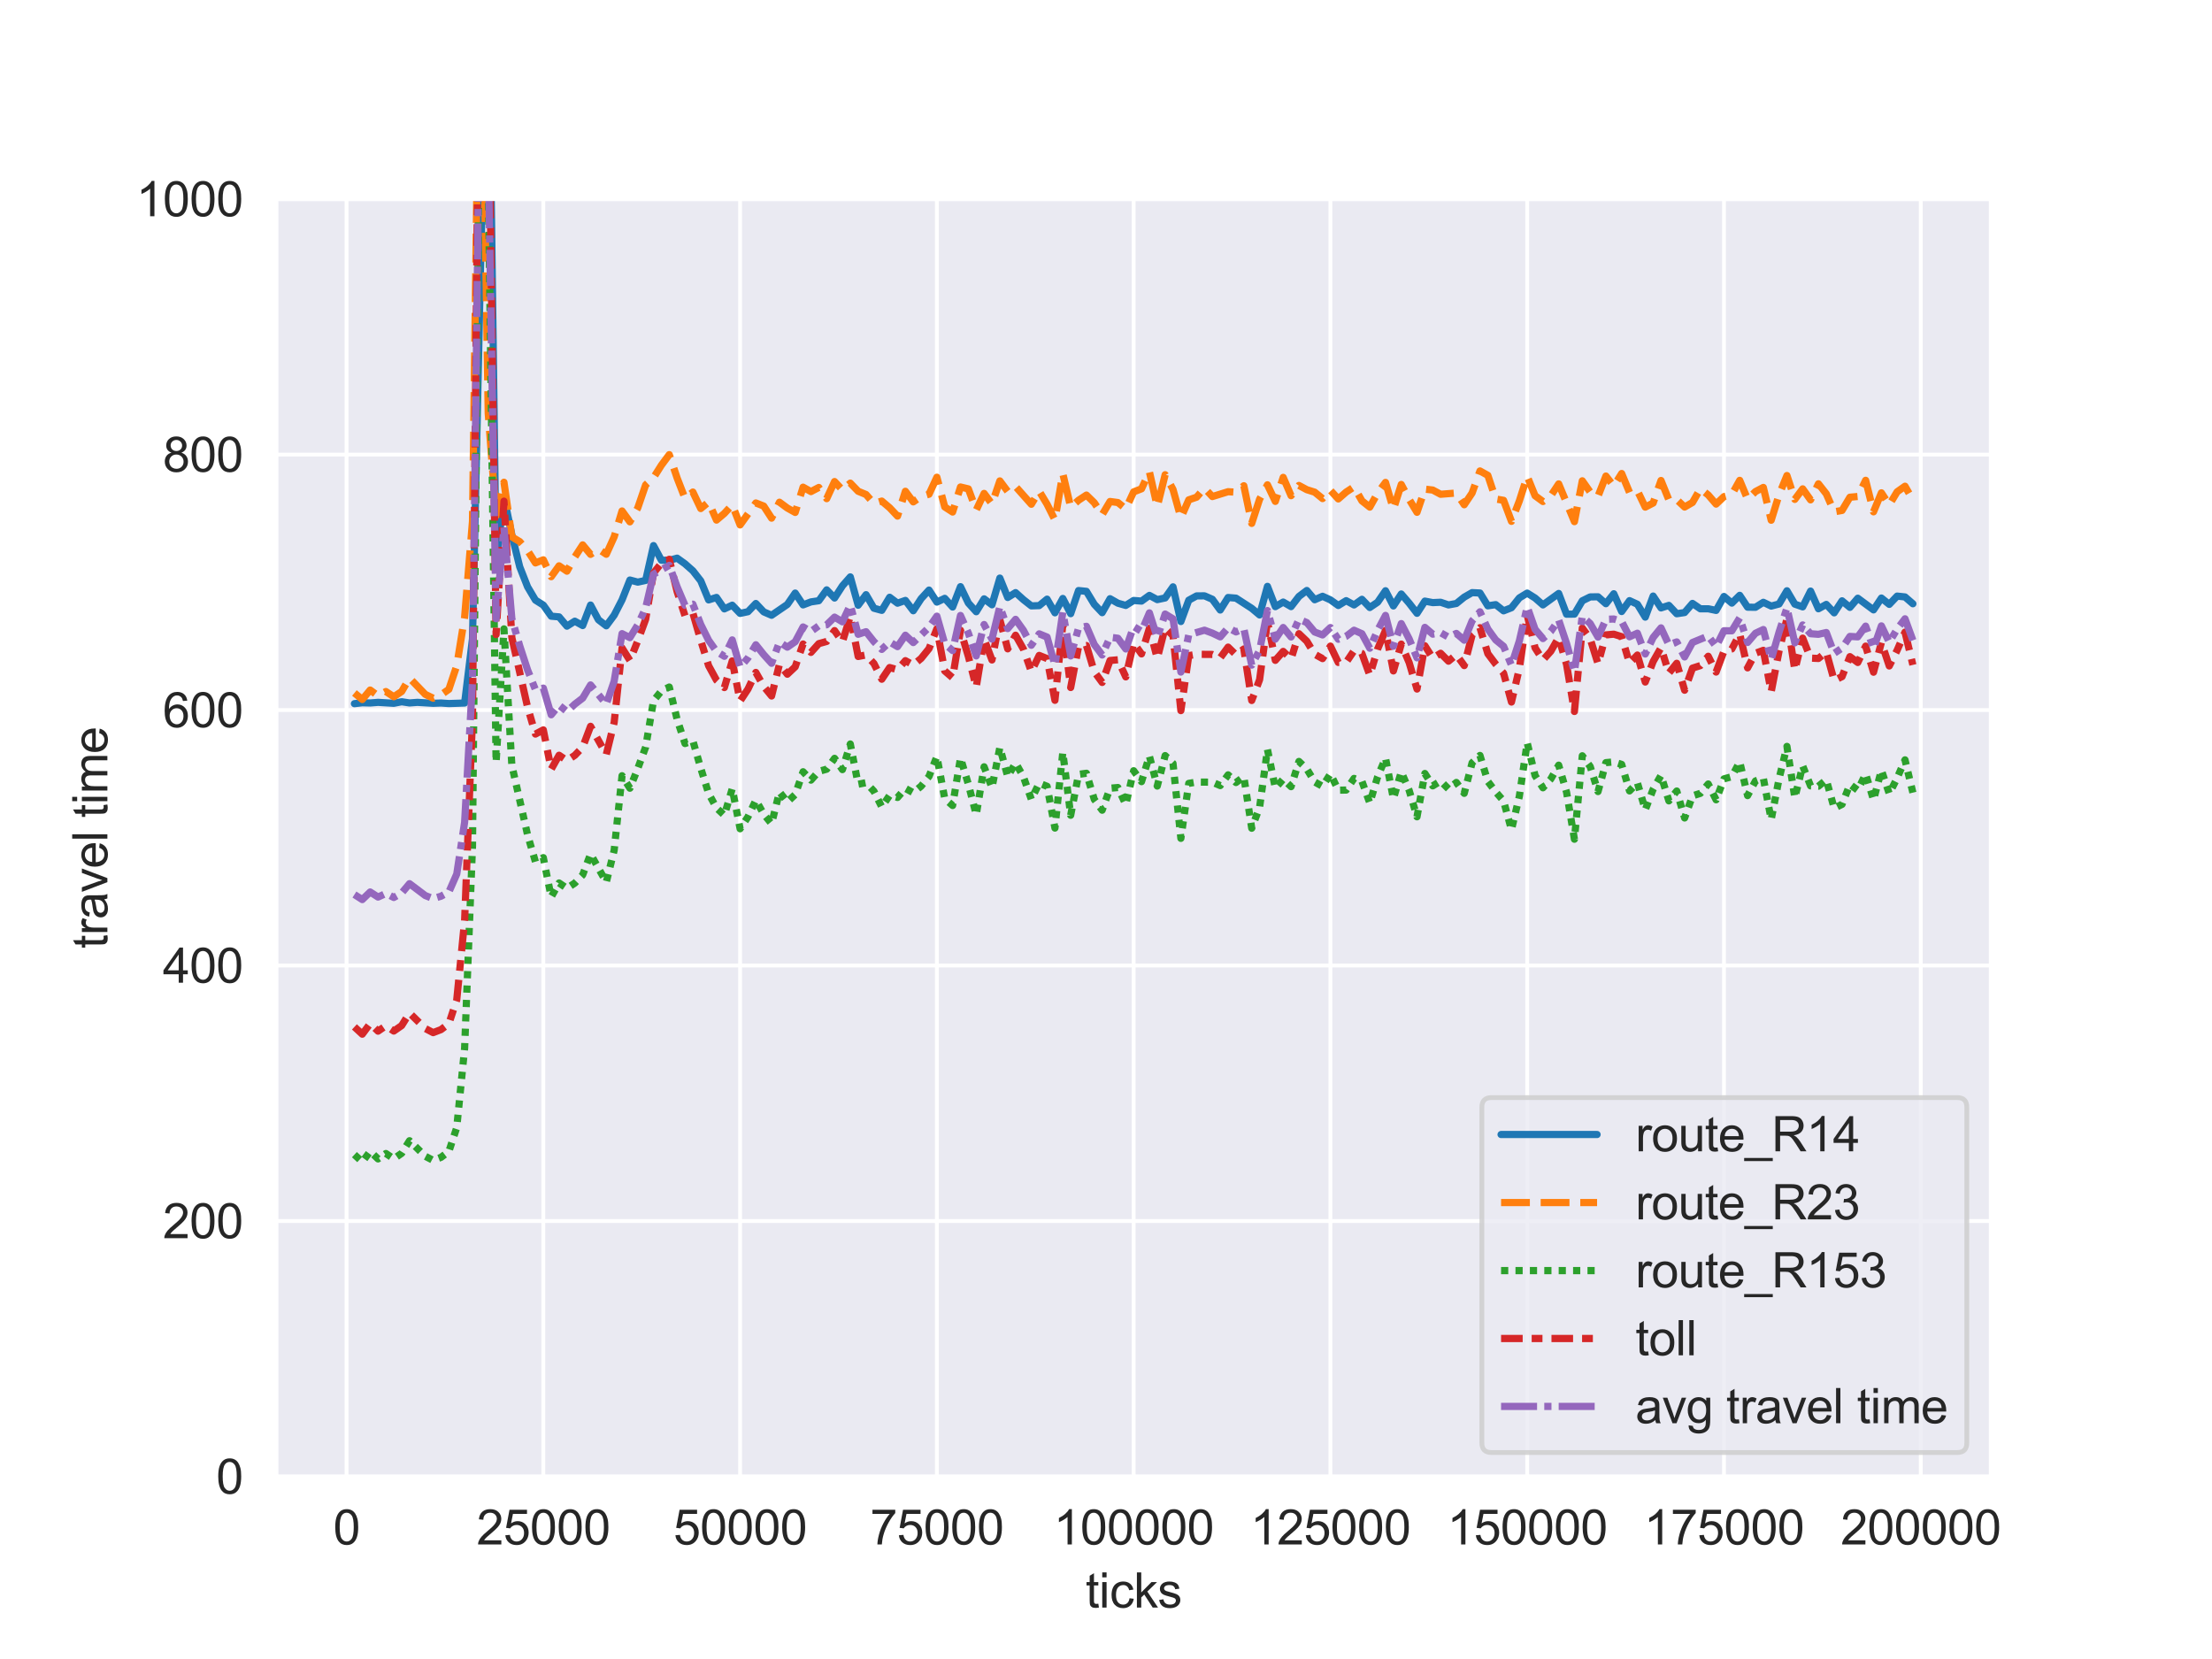 <?xml version="1.0" encoding="utf-8" standalone="no"?>
<!DOCTYPE svg PUBLIC "-//W3C//DTD SVG 1.1//EN"
  "http://www.w3.org/Graphics/SVG/1.1/DTD/svg11.dtd">
<svg xmlns:xlink="http://www.w3.org/1999/xlink" width="460.8pt" height="345.6pt" viewBox="0 0 460.8 345.6" xmlns="http://www.w3.org/2000/svg" version="1.1">
 <defs>
  <style type="text/css">*{stroke-linejoin: round; stroke-linecap: butt}</style>
 </defs>
 <g id="figure_1">
  <g id="patch_1">
   <path d="M 0 345.6 
L 460.8 345.6 
L 460.8 0 
L 0 0 
z
" style="fill: #ffffff"/>
  </g>
  <g id="axes_1">
   <g id="patch_2">
    <path d="M 57.6 307.584 
L 414.72 307.584 
L 414.72 41.472 
L 57.6 41.472 
z
" style="fill: #eaeaf2"/>
   </g>
   <g id="matplotlib.axis_1">
    <g id="xtick_1">
     <g id="line2d_1">
      <path d="M 72.193 307.584 
L 72.193 41.472 
" clip-path="url(#p69874431b2)" style="fill: none; stroke: #ffffff; stroke-width: 0.8; stroke-linecap: round"/>
     </g>
     <g id="text_1">
      <!-- 0 -->
      <g style="fill: #262626" transform="translate(69.413 321.742) scale(0.1 -0.1)">
       <defs>
        <path id="ArialMT-30" d="M 266 2259 
Q 266 3072 433 3567 
Q 600 4063 929 4331 
Q 1259 4600 1759 4600 
Q 2128 4600 2406 4451 
Q 2684 4303 2865 4023 
Q 3047 3744 3150 3342 
Q 3253 2941 3253 2259 
Q 3253 1453 3087 958 
Q 2922 463 2592 192 
Q 2263 -78 1759 -78 
Q 1097 -78 719 397 
Q 266 969 266 2259 
z
M 844 2259 
Q 844 1131 1108 757 
Q 1372 384 1759 384 
Q 2147 384 2411 759 
Q 2675 1134 2675 2259 
Q 2675 3391 2411 3762 
Q 2147 4134 1753 4134 
Q 1366 4134 1134 3806 
Q 844 3388 844 2259 
z
" transform="scale(0.016)"/>
       </defs>
       <use xlink:href="#ArialMT-30"/>
      </g>
     </g>
    </g>
    <g id="xtick_2">
     <g id="line2d_2">
      <path d="M 113.185 307.584 
L 113.185 41.472 
" clip-path="url(#p69874431b2)" style="fill: none; stroke: #ffffff; stroke-width: 0.8; stroke-linecap: round"/>
     </g>
     <g id="text_2">
      <!-- 25000 -->
      <g style="fill: #262626" transform="translate(99.282 321.742) scale(0.1 -0.1)">
       <defs>
        <path id="ArialMT-32" d="M 3222 541 
L 3222 0 
L 194 0 
Q 188 203 259 391 
Q 375 700 629 1000 
Q 884 1300 1366 1694 
Q 2113 2306 2375 2664 
Q 2638 3022 2638 3341 
Q 2638 3675 2398 3904 
Q 2159 4134 1775 4134 
Q 1369 4134 1125 3890 
Q 881 3647 878 3216 
L 300 3275 
Q 359 3922 746 4261 
Q 1134 4600 1788 4600 
Q 2447 4600 2831 4234 
Q 3216 3869 3216 3328 
Q 3216 3053 3103 2787 
Q 2991 2522 2730 2228 
Q 2469 1934 1863 1422 
Q 1356 997 1212 845 
Q 1069 694 975 541 
L 3222 541 
z
" transform="scale(0.016)"/>
        <path id="ArialMT-35" d="M 266 1200 
L 856 1250 
Q 922 819 1161 601 
Q 1400 384 1738 384 
Q 2144 384 2425 690 
Q 2706 997 2706 1503 
Q 2706 1984 2436 2262 
Q 2166 2541 1728 2541 
Q 1456 2541 1237 2417 
Q 1019 2294 894 2097 
L 366 2166 
L 809 4519 
L 3088 4519 
L 3088 3981 
L 1259 3981 
L 1013 2750 
Q 1425 3038 1878 3038 
Q 2478 3038 2890 2622 
Q 3303 2206 3303 1553 
Q 3303 931 2941 478 
Q 2500 -78 1738 -78 
Q 1113 -78 717 272 
Q 322 622 266 1200 
z
" transform="scale(0.016)"/>
       </defs>
       <use xlink:href="#ArialMT-32"/>
       <use xlink:href="#ArialMT-35" x="55.615"/>
       <use xlink:href="#ArialMT-30" x="111.23"/>
       <use xlink:href="#ArialMT-30" x="166.846"/>
       <use xlink:href="#ArialMT-30" x="222.461"/>
      </g>
     </g>
    </g>
    <g id="xtick_3">
     <g id="line2d_3">
      <path d="M 154.177 307.584 
L 154.177 41.472 
" clip-path="url(#p69874431b2)" style="fill: none; stroke: #ffffff; stroke-width: 0.8; stroke-linecap: round"/>
     </g>
     <g id="text_3">
      <!-- 50000 -->
      <g style="fill: #262626" transform="translate(140.274 321.742) scale(0.1 -0.1)">
       <use xlink:href="#ArialMT-35"/>
       <use xlink:href="#ArialMT-30" x="55.615"/>
       <use xlink:href="#ArialMT-30" x="111.23"/>
       <use xlink:href="#ArialMT-30" x="166.846"/>
       <use xlink:href="#ArialMT-30" x="222.461"/>
      </g>
     </g>
    </g>
    <g id="xtick_4">
     <g id="line2d_4">
      <path d="M 195.168 307.584 
L 195.168 41.472 
" clip-path="url(#p69874431b2)" style="fill: none; stroke: #ffffff; stroke-width: 0.8; stroke-linecap: round"/>
     </g>
     <g id="text_4">
      <!-- 75000 -->
      <g style="fill: #262626" transform="translate(181.266 321.742) scale(0.1 -0.1)">
       <defs>
        <path id="ArialMT-37" d="M 303 3981 
L 303 4522 
L 3269 4522 
L 3269 4084 
Q 2831 3619 2401 2847 
Q 1972 2075 1738 1259 
Q 1569 684 1522 0 
L 944 0 
Q 953 541 1156 1306 
Q 1359 2072 1739 2783 
Q 2119 3494 2547 3981 
L 303 3981 
z
" transform="scale(0.016)"/>
       </defs>
       <use xlink:href="#ArialMT-37"/>
       <use xlink:href="#ArialMT-35" x="55.615"/>
       <use xlink:href="#ArialMT-30" x="111.23"/>
       <use xlink:href="#ArialMT-30" x="166.846"/>
       <use xlink:href="#ArialMT-30" x="222.461"/>
      </g>
     </g>
    </g>
    <g id="xtick_5">
     <g id="line2d_5">
      <path d="M 236.16 307.584 
L 236.16 41.472 
" clip-path="url(#p69874431b2)" style="fill: none; stroke: #ffffff; stroke-width: 0.8; stroke-linecap: round"/>
     </g>
     <g id="text_5">
      <!-- 100000 -->
      <g style="fill: #262626" transform="translate(219.477 321.742) scale(0.1 -0.1)">
       <defs>
        <path id="ArialMT-31" d="M 2384 0 
L 1822 0 
L 1822 3584 
Q 1619 3391 1289 3197 
Q 959 3003 697 2906 
L 697 3450 
Q 1169 3672 1522 3987 
Q 1875 4303 2022 4600 
L 2384 4600 
L 2384 0 
z
" transform="scale(0.016)"/>
       </defs>
       <use xlink:href="#ArialMT-31"/>
       <use xlink:href="#ArialMT-30" x="55.615"/>
       <use xlink:href="#ArialMT-30" x="111.23"/>
       <use xlink:href="#ArialMT-30" x="166.846"/>
       <use xlink:href="#ArialMT-30" x="222.461"/>
       <use xlink:href="#ArialMT-30" x="278.076"/>
      </g>
     </g>
    </g>
    <g id="xtick_6">
     <g id="line2d_6">
      <path d="M 277.152 307.584 
L 277.152 41.472 
" clip-path="url(#p69874431b2)" style="fill: none; stroke: #ffffff; stroke-width: 0.8; stroke-linecap: round"/>
     </g>
     <g id="text_6">
      <!-- 125000 -->
      <g style="fill: #262626" transform="translate(260.469 321.742) scale(0.1 -0.1)">
       <use xlink:href="#ArialMT-31"/>
       <use xlink:href="#ArialMT-32" x="55.615"/>
       <use xlink:href="#ArialMT-35" x="111.23"/>
       <use xlink:href="#ArialMT-30" x="166.846"/>
       <use xlink:href="#ArialMT-30" x="222.461"/>
       <use xlink:href="#ArialMT-30" x="278.076"/>
      </g>
     </g>
    </g>
    <g id="xtick_7">
     <g id="line2d_7">
      <path d="M 318.143 307.584 
L 318.143 41.472 
" clip-path="url(#p69874431b2)" style="fill: none; stroke: #ffffff; stroke-width: 0.8; stroke-linecap: round"/>
     </g>
     <g id="text_7">
      <!-- 150000 -->
      <g style="fill: #262626" transform="translate(301.461 321.742) scale(0.1 -0.1)">
       <use xlink:href="#ArialMT-31"/>
       <use xlink:href="#ArialMT-35" x="55.615"/>
       <use xlink:href="#ArialMT-30" x="111.23"/>
       <use xlink:href="#ArialMT-30" x="166.846"/>
       <use xlink:href="#ArialMT-30" x="222.461"/>
       <use xlink:href="#ArialMT-30" x="278.076"/>
      </g>
     </g>
    </g>
    <g id="xtick_8">
     <g id="line2d_8">
      <path d="M 359.135 307.584 
L 359.135 41.472 
" clip-path="url(#p69874431b2)" style="fill: none; stroke: #ffffff; stroke-width: 0.8; stroke-linecap: round"/>
     </g>
     <g id="text_8">
      <!-- 175000 -->
      <g style="fill: #262626" transform="translate(342.452 321.742) scale(0.1 -0.1)">
       <use xlink:href="#ArialMT-31"/>
       <use xlink:href="#ArialMT-37" x="55.615"/>
       <use xlink:href="#ArialMT-35" x="111.23"/>
       <use xlink:href="#ArialMT-30" x="166.846"/>
       <use xlink:href="#ArialMT-30" x="222.461"/>
       <use xlink:href="#ArialMT-30" x="278.076"/>
      </g>
     </g>
    </g>
    <g id="xtick_9">
     <g id="line2d_9">
      <path d="M 400.127 307.584 
L 400.127 41.472 
" clip-path="url(#p69874431b2)" style="fill: none; stroke: #ffffff; stroke-width: 0.8; stroke-linecap: round"/>
     </g>
     <g id="text_9">
      <!-- 200000 -->
      <g style="fill: #262626" transform="translate(383.444 321.742) scale(0.1 -0.1)">
       <use xlink:href="#ArialMT-32"/>
       <use xlink:href="#ArialMT-30" x="55.615"/>
       <use xlink:href="#ArialMT-30" x="111.23"/>
       <use xlink:href="#ArialMT-30" x="166.846"/>
       <use xlink:href="#ArialMT-30" x="222.461"/>
       <use xlink:href="#ArialMT-30" x="278.076"/>
      </g>
     </g>
    </g>
    <g id="text_10">
     <!-- ticks -->
     <g style="fill: #262626" transform="translate(226.16 334.887) scale(0.1 -0.1)">
      <defs>
       <path id="ArialMT-74" d="M 1650 503 
L 1731 6 
Q 1494 -44 1306 -44 
Q 1000 -44 831 53 
Q 663 150 594 308 
Q 525 466 525 972 
L 525 2881 
L 113 2881 
L 113 3319 
L 525 3319 
L 525 4141 
L 1084 4478 
L 1084 3319 
L 1650 3319 
L 1650 2881 
L 1084 2881 
L 1084 941 
Q 1084 700 1114 631 
Q 1144 563 1211 522 
Q 1278 481 1403 481 
Q 1497 481 1650 503 
z
" transform="scale(0.016)"/>
       <path id="ArialMT-69" d="M 425 3934 
L 425 4581 
L 988 4581 
L 988 3934 
L 425 3934 
z
M 425 0 
L 425 3319 
L 988 3319 
L 988 0 
L 425 0 
z
" transform="scale(0.016)"/>
       <path id="ArialMT-63" d="M 2588 1216 
L 3141 1144 
Q 3050 572 2676 248 
Q 2303 -75 1759 -75 
Q 1078 -75 664 370 
Q 250 816 250 1647 
Q 250 2184 428 2587 
Q 606 2991 970 3192 
Q 1334 3394 1763 3394 
Q 2303 3394 2647 3120 
Q 2991 2847 3088 2344 
L 2541 2259 
Q 2463 2594 2264 2762 
Q 2066 2931 1784 2931 
Q 1359 2931 1093 2626 
Q 828 2322 828 1663 
Q 828 994 1084 691 
Q 1341 388 1753 388 
Q 2084 388 2306 591 
Q 2528 794 2588 1216 
z
" transform="scale(0.016)"/>
       <path id="ArialMT-6b" d="M 425 0 
L 425 4581 
L 988 4581 
L 988 1969 
L 2319 3319 
L 3047 3319 
L 1778 2088 
L 3175 0 
L 2481 0 
L 1384 1697 
L 988 1316 
L 988 0 
L 425 0 
z
" transform="scale(0.016)"/>
       <path id="ArialMT-73" d="M 197 991 
L 753 1078 
Q 800 744 1014 566 
Q 1228 388 1613 388 
Q 2000 388 2187 545 
Q 2375 703 2375 916 
Q 2375 1106 2209 1216 
Q 2094 1291 1634 1406 
Q 1016 1563 777 1677 
Q 538 1791 414 1992 
Q 291 2194 291 2438 
Q 291 2659 392 2848 
Q 494 3038 669 3163 
Q 800 3259 1026 3326 
Q 1253 3394 1513 3394 
Q 1903 3394 2198 3281 
Q 2494 3169 2634 2976 
Q 2775 2784 2828 2463 
L 2278 2388 
Q 2241 2644 2061 2787 
Q 1881 2931 1553 2931 
Q 1166 2931 1000 2803 
Q 834 2675 834 2503 
Q 834 2394 903 2306 
Q 972 2216 1119 2156 
Q 1203 2125 1616 2013 
Q 2213 1853 2448 1751 
Q 2684 1650 2818 1456 
Q 2953 1263 2953 975 
Q 2953 694 2789 445 
Q 2625 197 2315 61 
Q 2006 -75 1616 -75 
Q 969 -75 630 194 
Q 291 463 197 991 
z
" transform="scale(0.016)"/>
      </defs>
      <use xlink:href="#ArialMT-74"/>
      <use xlink:href="#ArialMT-69" x="27.783"/>
      <use xlink:href="#ArialMT-63" x="50"/>
      <use xlink:href="#ArialMT-6b" x="100"/>
      <use xlink:href="#ArialMT-73" x="150"/>
     </g>
    </g>
   </g>
   <g id="matplotlib.axis_2">
    <g id="ytick_1">
     <g id="line2d_10">
      <path d="M 57.6 307.584 
L 414.72 307.584 
" clip-path="url(#p69874431b2)" style="fill: none; stroke: #ffffff; stroke-width: 0.8; stroke-linecap: round"/>
     </g>
     <g id="text_11">
      <!-- 0 -->
      <g style="fill: #262626" transform="translate(45.039 311.163) scale(0.1 -0.1)">
       <use xlink:href="#ArialMT-30"/>
      </g>
     </g>
    </g>
    <g id="ytick_2">
     <g id="line2d_11">
      <path d="M 57.6 254.362 
L 414.72 254.362 
" clip-path="url(#p69874431b2)" style="fill: none; stroke: #ffffff; stroke-width: 0.8; stroke-linecap: round"/>
     </g>
     <g id="text_12">
      <!-- 200 -->
      <g style="fill: #262626" transform="translate(33.917 257.941) scale(0.1 -0.1)">
       <use xlink:href="#ArialMT-32"/>
       <use xlink:href="#ArialMT-30" x="55.615"/>
       <use xlink:href="#ArialMT-30" x="111.23"/>
      </g>
     </g>
    </g>
    <g id="ytick_3">
     <g id="line2d_12">
      <path d="M 57.6 201.139 
L 414.72 201.139 
" clip-path="url(#p69874431b2)" style="fill: none; stroke: #ffffff; stroke-width: 0.8; stroke-linecap: round"/>
     </g>
     <g id="text_13">
      <!-- 400 -->
      <g style="fill: #262626" transform="translate(33.917 204.718) scale(0.1 -0.1)">
       <defs>
        <path id="ArialMT-34" d="M 2069 0 
L 2069 1097 
L 81 1097 
L 81 1613 
L 2172 4581 
L 2631 4581 
L 2631 1613 
L 3250 1613 
L 3250 1097 
L 2631 1097 
L 2631 0 
L 2069 0 
z
M 2069 1613 
L 2069 3678 
L 634 1613 
L 2069 1613 
z
" transform="scale(0.016)"/>
       </defs>
       <use xlink:href="#ArialMT-34"/>
       <use xlink:href="#ArialMT-30" x="55.615"/>
       <use xlink:href="#ArialMT-30" x="111.23"/>
      </g>
     </g>
    </g>
    <g id="ytick_4">
     <g id="line2d_13">
      <path d="M 57.6 147.917 
L 414.72 147.917 
" clip-path="url(#p69874431b2)" style="fill: none; stroke: #ffffff; stroke-width: 0.8; stroke-linecap: round"/>
     </g>
     <g id="text_14">
      <!-- 600 -->
      <g style="fill: #262626" transform="translate(33.917 151.496) scale(0.1 -0.1)">
       <defs>
        <path id="ArialMT-36" d="M 3184 3459 
L 2625 3416 
Q 2550 3747 2413 3897 
Q 2184 4138 1850 4138 
Q 1581 4138 1378 3988 
Q 1113 3794 959 3422 
Q 806 3050 800 2363 
Q 1003 2672 1297 2822 
Q 1591 2972 1913 2972 
Q 2475 2972 2870 2558 
Q 3266 2144 3266 1488 
Q 3266 1056 3080 686 
Q 2894 316 2569 119 
Q 2244 -78 1831 -78 
Q 1128 -78 684 439 
Q 241 956 241 2144 
Q 241 3472 731 4075 
Q 1159 4600 1884 4600 
Q 2425 4600 2770 4297 
Q 3116 3994 3184 3459 
z
M 888 1484 
Q 888 1194 1011 928 
Q 1134 663 1356 523 
Q 1578 384 1822 384 
Q 2178 384 2434 671 
Q 2691 959 2691 1453 
Q 2691 1928 2437 2201 
Q 2184 2475 1800 2475 
Q 1419 2475 1153 2201 
Q 888 1928 888 1484 
z
" transform="scale(0.016)"/>
       </defs>
       <use xlink:href="#ArialMT-36"/>
       <use xlink:href="#ArialMT-30" x="55.615"/>
       <use xlink:href="#ArialMT-30" x="111.23"/>
      </g>
     </g>
    </g>
    <g id="ytick_5">
     <g id="line2d_14">
      <path d="M 57.6 94.694 
L 414.72 94.694 
" clip-path="url(#p69874431b2)" style="fill: none; stroke: #ffffff; stroke-width: 0.8; stroke-linecap: round"/>
     </g>
     <g id="text_15">
      <!-- 800 -->
      <g style="fill: #262626" transform="translate(33.917 98.273) scale(0.1 -0.1)">
       <defs>
        <path id="ArialMT-38" d="M 1131 2484 
Q 781 2613 612 2850 
Q 444 3088 444 3419 
Q 444 3919 803 4259 
Q 1163 4600 1759 4600 
Q 2359 4600 2725 4251 
Q 3091 3903 3091 3403 
Q 3091 3084 2923 2848 
Q 2756 2613 2416 2484 
Q 2838 2347 3058 2040 
Q 3278 1734 3278 1309 
Q 3278 722 2862 322 
Q 2447 -78 1769 -78 
Q 1091 -78 675 323 
Q 259 725 259 1325 
Q 259 1772 486 2073 
Q 713 2375 1131 2484 
z
M 1019 3438 
Q 1019 3113 1228 2906 
Q 1438 2700 1772 2700 
Q 2097 2700 2305 2904 
Q 2513 3109 2513 3406 
Q 2513 3716 2298 3927 
Q 2084 4138 1766 4138 
Q 1444 4138 1231 3931 
Q 1019 3725 1019 3438 
z
M 838 1322 
Q 838 1081 952 856 
Q 1066 631 1291 507 
Q 1516 384 1775 384 
Q 2178 384 2440 643 
Q 2703 903 2703 1303 
Q 2703 1709 2433 1975 
Q 2163 2241 1756 2241 
Q 1359 2241 1098 1978 
Q 838 1716 838 1322 
z
" transform="scale(0.016)"/>
       </defs>
       <use xlink:href="#ArialMT-38"/>
       <use xlink:href="#ArialMT-30" x="55.615"/>
       <use xlink:href="#ArialMT-30" x="111.23"/>
      </g>
     </g>
    </g>
    <g id="ytick_6">
     <g id="line2d_15">
      <path d="M 57.6 41.472 
L 414.72 41.472 
" clip-path="url(#p69874431b2)" style="fill: none; stroke: #ffffff; stroke-width: 0.8; stroke-linecap: round"/>
     </g>
     <g id="text_16">
      <!-- 1000 -->
      <g style="fill: #262626" transform="translate(28.356 45.051) scale(0.1 -0.1)">
       <use xlink:href="#ArialMT-31"/>
       <use xlink:href="#ArialMT-30" x="55.615"/>
       <use xlink:href="#ArialMT-30" x="111.23"/>
       <use xlink:href="#ArialMT-30" x="166.846"/>
      </g>
     </g>
    </g>
    <g id="text_17">
     <!-- travel time -->
     <g style="fill: #262626" transform="translate(22.369 197.588) rotate(-90) scale(0.1 -0.1)">
      <defs>
       <path id="ArialMT-72" d="M 416 0 
L 416 3319 
L 922 3319 
L 922 2816 
Q 1116 3169 1280 3281 
Q 1444 3394 1641 3394 
Q 1925 3394 2219 3213 
L 2025 2691 
Q 1819 2813 1613 2813 
Q 1428 2813 1281 2702 
Q 1134 2591 1072 2394 
Q 978 2094 978 1738 
L 978 0 
L 416 0 
z
" transform="scale(0.016)"/>
       <path id="ArialMT-61" d="M 2588 409 
Q 2275 144 1986 34 
Q 1697 -75 1366 -75 
Q 819 -75 525 192 
Q 231 459 231 875 
Q 231 1119 342 1320 
Q 453 1522 633 1644 
Q 813 1766 1038 1828 
Q 1203 1872 1538 1913 
Q 2219 1994 2541 2106 
Q 2544 2222 2544 2253 
Q 2544 2597 2384 2738 
Q 2169 2928 1744 2928 
Q 1347 2928 1158 2789 
Q 969 2650 878 2297 
L 328 2372 
Q 403 2725 575 2942 
Q 747 3159 1072 3276 
Q 1397 3394 1825 3394 
Q 2250 3394 2515 3294 
Q 2781 3194 2906 3042 
Q 3031 2891 3081 2659 
Q 3109 2516 3109 2141 
L 3109 1391 
Q 3109 606 3145 398 
Q 3181 191 3288 0 
L 2700 0 
Q 2613 175 2588 409 
z
M 2541 1666 
Q 2234 1541 1622 1453 
Q 1275 1403 1131 1340 
Q 988 1278 909 1158 
Q 831 1038 831 891 
Q 831 666 1001 516 
Q 1172 366 1500 366 
Q 1825 366 2078 508 
Q 2331 650 2450 897 
Q 2541 1088 2541 1459 
L 2541 1666 
z
" transform="scale(0.016)"/>
       <path id="ArialMT-76" d="M 1344 0 
L 81 3319 
L 675 3319 
L 1388 1331 
Q 1503 1009 1600 663 
Q 1675 925 1809 1294 
L 2547 3319 
L 3125 3319 
L 1869 0 
L 1344 0 
z
" transform="scale(0.016)"/>
       <path id="ArialMT-65" d="M 2694 1069 
L 3275 997 
Q 3138 488 2766 206 
Q 2394 -75 1816 -75 
Q 1088 -75 661 373 
Q 234 822 234 1631 
Q 234 2469 665 2931 
Q 1097 3394 1784 3394 
Q 2450 3394 2872 2941 
Q 3294 2488 3294 1666 
Q 3294 1616 3291 1516 
L 816 1516 
Q 847 969 1125 678 
Q 1403 388 1819 388 
Q 2128 388 2347 550 
Q 2566 713 2694 1069 
z
M 847 1978 
L 2700 1978 
Q 2663 2397 2488 2606 
Q 2219 2931 1791 2931 
Q 1403 2931 1139 2672 
Q 875 2413 847 1978 
z
" transform="scale(0.016)"/>
       <path id="ArialMT-6c" d="M 409 0 
L 409 4581 
L 972 4581 
L 972 0 
L 409 0 
z
" transform="scale(0.016)"/>
       <path id="ArialMT-20" transform="scale(0.016)"/>
       <path id="ArialMT-6d" d="M 422 0 
L 422 3319 
L 925 3319 
L 925 2853 
Q 1081 3097 1340 3245 
Q 1600 3394 1931 3394 
Q 2300 3394 2536 3241 
Q 2772 3088 2869 2813 
Q 3263 3394 3894 3394 
Q 4388 3394 4653 3120 
Q 4919 2847 4919 2278 
L 4919 0 
L 4359 0 
L 4359 2091 
Q 4359 2428 4304 2576 
Q 4250 2725 4106 2815 
Q 3963 2906 3769 2906 
Q 3419 2906 3187 2673 
Q 2956 2441 2956 1928 
L 2956 0 
L 2394 0 
L 2394 2156 
Q 2394 2531 2256 2718 
Q 2119 2906 1806 2906 
Q 1569 2906 1367 2781 
Q 1166 2656 1075 2415 
Q 984 2175 984 1722 
L 984 0 
L 422 0 
z
" transform="scale(0.016)"/>
      </defs>
      <use xlink:href="#ArialMT-74"/>
      <use xlink:href="#ArialMT-72" x="27.783"/>
      <use xlink:href="#ArialMT-61" x="61.084"/>
      <use xlink:href="#ArialMT-76" x="116.699"/>
      <use xlink:href="#ArialMT-65" x="166.699"/>
      <use xlink:href="#ArialMT-6c" x="222.314"/>
      <use xlink:href="#ArialMT-20" x="244.531"/>
      <use xlink:href="#ArialMT-74" x="272.314"/>
      <use xlink:href="#ArialMT-69" x="300.098"/>
      <use xlink:href="#ArialMT-6d" x="322.314"/>
      <use xlink:href="#ArialMT-65" x="405.615"/>
     </g>
    </g>
   </g>
   <g id="PolyCollection_1"/>
   <g id="PolyCollection_2"/>
   <g id="PolyCollection_3"/>
   <g id="PolyCollection_4"/>
   <g id="PolyCollection_5"/>
   <g id="line2d_16">
    <path d="M 73.833 146.586 
L 75.472 146.4 
L 77.112 146.444 
L 78.752 146.312 
L 82.031 146.511 
L 83.671 146.186 
L 85.31 146.435 
L 86.95 146.313 
L 90.229 146.51 
L 91.869 146.452 
L 93.509 146.564 
L 96.788 146.454 
L 98.428 133.073 
L 100.067 57.071 
L 101.586 -1 
M 101.769 -1 
L 103.347 117.119 
L 104.986 103.527 
L 106.626 111.413 
L 108.266 118.071 
L 109.905 122.252 
L 111.545 125.019 
L 113.185 126.054 
L 114.824 128.362 
L 116.464 128.507 
L 118.104 130.44 
L 119.743 129.405 
L 121.383 130.312 
L 123.023 126.043 
L 124.662 129.107 
L 126.302 130.368 
L 127.942 128.153 
L 129.581 124.968 
L 131.221 120.831 
L 132.861 121.267 
L 134.5 120.912 
L 136.14 113.659 
L 137.78 116.71 
L 139.42 116.723 
L 141.059 116.272 
L 142.699 117.453 
L 144.339 118.906 
L 145.978 121 
L 147.618 124.971 
L 149.258 124.458 
L 150.897 126.842 
L 152.537 126.074 
L 154.177 127.782 
L 155.816 127.43 
L 157.456 125.721 
L 159.096 127.464 
L 160.735 128.172 
L 164.015 125.924 
L 165.654 123.547 
L 167.294 126.01 
L 168.934 125.388 
L 170.573 125.141 
L 172.213 122.88 
L 173.853 124.578 
L 175.492 122.044 
L 177.132 120.178 
L 178.772 126.079 
L 180.411 123.88 
L 182.051 126.704 
L 183.691 127.149 
L 185.33 124.423 
L 186.97 125.656 
L 188.61 125.081 
L 190.249 127.229 
L 191.889 124.711 
L 193.529 122.923 
L 195.168 125.429 
L 196.808 124.648 
L 198.448 126.452 
L 200.087 122.213 
L 201.727 125.621 
L 203.367 127.433 
L 205.006 124.752 
L 206.646 125.989 
L 208.286 120.425 
L 209.925 124.466 
L 211.565 123.452 
L 213.205 124.927 
L 214.844 126.215 
L 216.484 126.161 
L 218.124 124.815 
L 219.763 127.658 
L 221.403 124.671 
L 223.043 127.837 
L 224.682 123.02 
L 226.322 123.19 
L 227.962 125.892 
L 229.601 127.628 
L 231.241 124.722 
L 232.881 125.657 
L 234.52 126.122 
L 236.16 125.087 
L 237.8 125.219 
L 239.439 124.031 
L 241.079 124.911 
L 242.719 124.564 
L 244.358 122.249 
L 245.998 129.475 
L 247.638 125.034 
L 249.277 124.138 
L 250.917 124.122 
L 252.557 124.842 
L 254.196 127.079 
L 255.836 124.469 
L 257.476 124.604 
L 260.755 126.725 
L 262.395 128.104 
L 264.034 122.148 
L 265.674 126.379 
L 267.314 125.422 
L 268.953 126.369 
L 270.593 124.249 
L 272.233 123.009 
L 273.872 124.937 
L 275.512 124.217 
L 277.152 124.967 
L 278.791 126.134 
L 280.431 125.13 
L 282.071 126.022 
L 283.71 124.848 
L 285.35 126.555 
L 286.99 125.447 
L 288.629 123.065 
L 290.269 126.229 
L 291.909 123.741 
L 293.548 125.643 
L 295.188 127.762 
L 296.828 125.222 
L 298.467 125.535 
L 300.107 125.46 
L 301.747 126.018 
L 303.386 125.718 
L 305.026 124.394 
L 306.666 123.452 
L 308.305 123.535 
L 309.945 126.204 
L 311.585 125.956 
L 313.224 127.249 
L 314.864 126.604 
L 316.504 124.556 
L 318.143 123.55 
L 319.783 124.576 
L 321.423 126.012 
L 324.702 123.628 
L 326.342 127.949 
L 327.981 127.931 
L 329.621 125.157 
L 331.261 124.348 
L 332.9 124.324 
L 334.54 125.763 
L 336.18 123.692 
L 337.82 127.392 
L 339.459 125.125 
L 341.099 125.879 
L 342.739 128.557 
L 344.378 124.17 
L 346.018 126.638 
L 347.658 126.113 
L 349.297 127.854 
L 350.937 127.603 
L 352.577 125.702 
L 354.216 126.826 
L 355.856 126.819 
L 357.496 127.163 
L 359.135 124.253 
L 360.775 125.638 
L 362.415 124.017 
L 364.054 126.485 
L 365.694 126.511 
L 367.334 125.47 
L 368.973 126.258 
L 370.613 125.821 
L 372.253 123.068 
L 373.892 125.853 
L 375.532 126.421 
L 377.172 123.134 
L 378.811 126.819 
L 380.451 125.911 
L 382.091 127.666 
L 383.73 125.164 
L 385.37 126.529 
L 387.01 124.619 
L 390.289 127.048 
L 391.929 124.585 
L 393.568 125.902 
L 395.208 124.178 
L 396.848 124.353 
L 398.487 125.775 
L 398.487 125.775 
" clip-path="url(#p69874431b2)" style="fill: none; stroke: #1f77b4; stroke-width: 1.5; stroke-linecap: round"/>
   </g>
   <g id="line2d_17">
    <path d="M 73.833 144.359 
L 75.472 145.717 
L 77.112 143.748 
L 78.752 144.95 
L 80.391 144.06 
L 82.031 145.147 
L 83.671 144.053 
L 85.31 141.245 
L 88.59 144.649 
L 90.229 145.446 
L 91.869 144.759 
L 93.509 143.596 
L 95.148 138.682 
L 96.788 128.565 
L 98.428 108.564 
L 99.866 -1 
M 100.313 -1 
L 101.707 86.126 
L 103.347 107.437 
L 104.986 100.462 
L 106.626 111.845 
L 108.266 112.824 
L 109.905 114.696 
L 111.545 117.264 
L 113.185 116.619 
L 114.824 120.136 
L 116.464 117.869 
L 118.104 118.986 
L 119.743 116.026 
L 121.383 113.513 
L 123.023 115.485 
L 124.662 114.385 
L 126.302 115.459 
L 127.942 111.838 
L 129.581 106.443 
L 131.221 108.708 
L 132.861 105.8 
L 134.5 101.013 
L 136.14 99.508 
L 137.78 96.911 
L 139.42 94.707 
L 141.059 99.58 
L 142.699 103.813 
L 144.339 102.504 
L 145.978 105.941 
L 147.618 104.591 
L 149.258 108.343 
L 150.897 106.95 
L 152.537 105.166 
L 154.177 109.35 
L 157.456 104.777 
L 159.096 105.423 
L 160.735 107.94 
L 162.375 104.62 
L 164.015 105.834 
L 165.654 106.751 
L 167.294 101.489 
L 168.934 102.408 
L 170.573 101.546 
L 172.213 103.877 
L 173.853 100.317 
L 175.492 102.069 
L 177.132 100.641 
L 178.772 102.337 
L 180.411 103.015 
L 182.051 104.891 
L 183.691 104.386 
L 185.33 105.778 
L 186.97 107.511 
L 188.61 102.342 
L 190.249 104.551 
L 191.889 103.438 
L 193.529 102.956 
L 195.168 99.413 
L 196.808 105.606 
L 198.448 106.669 
L 200.087 101.449 
L 201.727 101.84 
L 203.367 106.261 
L 205.006 102.787 
L 206.646 104.988 
L 208.286 100.181 
L 209.925 102.371 
L 211.565 101.357 
L 214.844 105.045 
L 216.484 102.323 
L 218.124 105.039 
L 219.763 108.312 
L 221.403 98.676 
L 223.043 105.668 
L 224.682 104.208 
L 226.322 103.132 
L 227.962 104.733 
L 229.601 107.223 
L 231.241 104.466 
L 232.881 104.69 
L 234.52 106.011 
L 236.16 102.465 
L 237.8 101.828 
L 239.439 98.266 
L 241.079 105.538 
L 242.719 98.894 
L 244.358 101.961 
L 245.998 107.864 
L 247.638 104.13 
L 249.277 103.572 
L 250.917 101.679 
L 252.557 103.442 
L 255.836 102.429 
L 257.476 102.536 
L 259.115 101.191 
L 260.755 109.031 
L 262.395 103.996 
L 264.034 100.996 
L 265.674 104.448 
L 267.314 99.446 
L 268.953 103.259 
L 270.593 101.128 
L 272.233 102.011 
L 273.872 102.525 
L 275.512 103.863 
L 277.152 102.155 
L 278.791 103.936 
L 280.431 102.503 
L 282.071 101.424 
L 283.71 104.335 
L 285.35 105.64 
L 286.99 102.709 
L 288.629 100.494 
L 290.269 106.083 
L 291.909 100.923 
L 293.548 104.017 
L 295.188 106.72 
L 296.828 101.895 
L 298.467 102.084 
L 300.107 102.966 
L 303.386 102.704 
L 305.026 105.149 
L 306.666 102.702 
L 308.305 98.107 
L 309.945 99.024 
L 311.585 103.951 
L 313.224 104.228 
L 314.864 108.606 
L 316.504 104.362 
L 318.143 99.222 
L 319.783 103.27 
L 321.423 104.475 
L 323.062 103.278 
L 324.702 100.805 
L 327.981 108.67 
L 329.621 100.16 
L 331.261 102.497 
L 332.9 103.37 
L 334.54 99.169 
L 336.18 101.272 
L 337.82 98.639 
L 339.459 102.576 
L 341.099 102.222 
L 342.739 105.643 
L 344.378 104.795 
L 346.018 100.094 
L 347.658 104.136 
L 349.297 104.079 
L 350.937 105.626 
L 352.577 104.674 
L 354.216 101.804 
L 355.856 103.114 
L 357.496 105.012 
L 359.135 103.451 
L 360.775 103.024 
L 362.415 100.064 
L 364.054 103.997 
L 365.694 102.403 
L 367.334 101.539 
L 368.973 108.373 
L 370.613 103.075 
L 372.253 99.061 
L 373.892 104.03 
L 375.532 101.835 
L 377.172 104.129 
L 378.811 100.787 
L 380.451 102.872 
L 382.091 106.622 
L 383.73 106.335 
L 385.37 103.581 
L 387.01 103.428 
L 388.649 100.057 
L 390.289 106.624 
L 391.929 102.667 
L 393.568 105.182 
L 395.208 102.45 
L 396.848 101.289 
L 398.487 104.157 
L 398.487 104.157 
" clip-path="url(#p69874431b2)" style="fill: none; stroke-dasharray: 6,2.25; stroke-dashoffset: 0; stroke: #ff7f0e; stroke-width: 1.5"/>
   </g>
   <g id="line2d_18">
    <path d="M 73.833 240.533 
L 75.472 242.05 
L 77.112 239.845 
L 78.752 241.42 
L 80.391 240.298 
L 82.031 241.397 
L 83.671 240.259 
L 85.31 237.632 
L 88.59 240.868 
L 90.229 241.726 
L 91.869 241.097 
L 93.509 239.861 
L 95.148 234.897 
L 96.788 218.385 
L 98.428 176.306 
L 100.067 3.081 
L 101.707 37.278 
L 103.347 158.802 
L 104.986 131.01 
L 106.626 159.428 
L 109.905 173.929 
L 111.545 179.533 
L 113.185 178.66 
L 114.824 186.858 
L 116.464 183.941 
L 118.104 185.052 
L 119.743 183.962 
L 121.383 182.255 
L 123.023 177.915 
L 126.302 183.783 
L 127.942 177.118 
L 129.581 161.6 
L 131.221 164.198 
L 132.861 160.096 
L 134.5 155.63 
L 136.14 145.978 
L 137.78 143.941 
L 139.42 143.123 
L 141.059 149.866 
L 142.699 154.89 
L 144.339 154.318 
L 145.978 160.016 
L 147.618 165.294 
L 149.258 168.306 
L 150.897 169.843 
L 152.537 164.294 
L 154.177 172.647 
L 155.816 170.159 
L 157.456 166.69 
L 159.096 169.599 
L 160.735 171.601 
L 162.375 164.976 
L 164.015 167.061 
L 165.654 165.521 
L 167.294 160.771 
L 168.934 162.517 
L 170.573 160.691 
L 172.213 160.236 
L 173.853 157.976 
L 175.492 160.323 
L 177.132 154.988 
L 178.772 163.372 
L 180.411 163.047 
L 182.051 164.826 
L 183.691 168.106 
L 185.33 165.671 
L 186.97 166.127 
L 188.61 164.239 
L 190.249 165.134 
L 191.889 163.767 
L 193.529 161.738 
L 195.168 157.593 
L 196.808 166.379 
L 198.448 167.8 
L 200.087 157.902 
L 201.727 163.357 
L 203.367 169.741 
L 205.006 159.738 
L 206.646 164.095 
L 208.286 155.707 
L 209.925 161.779 
L 211.565 158.936 
L 213.205 161.838 
L 214.844 166.518 
L 216.484 163.144 
L 218.124 163.802 
L 219.763 172.5 
L 221.403 156.711 
L 223.043 169.835 
L 224.682 161.319 
L 226.322 161.085 
L 227.962 166.531 
L 229.601 168.778 
L 231.241 164.203 
L 232.881 164.056 
L 234.52 167.618 
L 236.16 160.559 
L 237.8 162.83 
L 239.439 157.499 
L 241.079 163.75 
L 242.719 157.403 
L 244.358 159.03 
L 245.998 174.647 
L 247.638 163.192 
L 249.277 162.915 
L 252.557 162.943 
L 254.196 163.65 
L 255.836 161.416 
L 257.476 163.014 
L 259.115 161.802 
L 260.755 172.535 
L 262.395 168.203 
L 264.034 156.115 
L 265.674 164.175 
L 267.314 162.311 
L 268.953 163.874 
L 270.593 158.621 
L 272.233 160.186 
L 273.872 162.897 
L 275.512 163.81 
L 277.152 161.202 
L 278.791 164.611 
L 280.431 164.582 
L 282.071 162.156 
L 283.71 162.738 
L 285.35 167.277 
L 286.99 161.805 
L 288.629 157.929 
L 290.269 166.379 
L 291.909 160.788 
L 293.548 164.636 
L 295.188 170.151 
L 296.828 161.131 
L 298.467 163.708 
L 300.107 162.701 
L 301.747 164.347 
L 303.386 162.998 
L 305.026 165.266 
L 306.666 158.901 
L 308.305 157.374 
L 309.945 162.785 
L 311.585 164.962 
L 313.224 166.854 
L 314.864 172.86 
L 316.504 165.894 
L 318.143 154.726 
L 319.783 161.566 
L 321.423 164.11 
L 323.062 162.28 
L 324.702 159.397 
L 326.342 165.023 
L 327.981 174.826 
L 329.621 157.443 
L 331.261 159.668 
L 332.9 164.896 
L 334.54 158.868 
L 336.18 158.723 
L 337.82 159.236 
L 339.459 164.761 
L 341.099 163.068 
L 342.739 168.692 
L 344.378 164.421 
L 346.018 161.53 
L 347.658 166.837 
L 349.297 164.783 
L 350.937 170.398 
L 352.577 165.796 
L 354.216 165.27 
L 355.856 163.32 
L 357.496 166.609 
L 359.135 162.249 
L 360.775 161.797 
L 362.415 158.684 
L 364.054 165.739 
L 365.694 162.692 
L 367.334 162.086 
L 368.973 170.726 
L 370.613 162.213 
L 372.253 155.487 
L 373.892 166.201 
L 375.532 159.546 
L 377.172 163.706 
L 378.811 163.784 
L 380.451 162.445 
L 382.091 168.364 
L 383.73 167.565 
L 385.37 163.401 
L 387.01 164.617 
L 388.649 161.209 
L 390.289 166.643 
L 391.929 160.441 
L 393.568 165.345 
L 395.208 162.07 
L 396.848 158.293 
L 398.487 165.125 
L 398.487 165.125 
" clip-path="url(#p69874431b2)" style="fill: none; stroke-dasharray: 1.5,1.5; stroke-dashoffset: 0; stroke: #2ca02c; stroke-width: 1.5"/>
   </g>
   <g id="line2d_19">
    <path d="M 73.833 213.922 
L 75.472 215.439 
L 77.112 213.234 
L 78.752 214.809 
L 80.391 213.687 
L 82.031 214.786 
L 83.671 213.648 
L 85.31 211.021 
L 88.59 214.257 
L 90.229 215.115 
L 91.869 214.486 
L 93.509 213.25 
L 95.148 208.285 
L 96.788 191.774 
L 98.428 149.695 
L 99.854 -1 
M 101.148 -1 
L 101.707 10.667 
L 103.347 132.19 
L 104.986 104.399 
L 106.626 132.817 
L 109.905 147.318 
L 111.545 152.921 
L 113.185 152.049 
L 114.824 160.246 
L 116.464 157.33 
L 118.104 158.441 
L 119.743 157.351 
L 121.383 155.644 
L 123.023 151.304 
L 126.302 157.172 
L 127.942 150.506 
L 129.581 134.989 
L 131.221 137.587 
L 132.861 133.485 
L 134.5 129.019 
L 136.14 119.367 
L 137.78 117.33 
L 139.42 116.512 
L 141.059 123.255 
L 142.699 128.279 
L 144.339 127.707 
L 145.978 133.405 
L 147.618 138.683 
L 149.258 141.694 
L 150.897 143.232 
L 152.537 137.683 
L 154.177 146.036 
L 155.816 143.548 
L 157.456 140.078 
L 159.096 142.987 
L 160.735 144.99 
L 162.375 138.365 
L 164.015 140.45 
L 165.654 138.909 
L 167.294 134.159 
L 168.934 135.906 
L 170.573 134.08 
L 172.213 133.625 
L 173.853 131.364 
L 175.492 133.712 
L 177.132 128.377 
L 178.772 136.76 
L 180.411 136.436 
L 182.051 138.215 
L 183.691 141.495 
L 185.33 139.06 
L 186.97 139.516 
L 188.61 137.628 
L 190.249 138.523 
L 191.889 137.156 
L 193.529 135.127 
L 195.168 130.982 
L 196.808 139.768 
L 198.448 141.189 
L 200.087 131.291 
L 201.727 136.745 
L 203.367 143.129 
L 205.006 133.127 
L 206.646 137.484 
L 208.286 129.096 
L 209.925 135.167 
L 211.565 132.325 
L 213.205 135.226 
L 214.844 139.907 
L 216.484 136.533 
L 218.124 137.19 
L 219.763 145.889 
L 221.403 130.1 
L 223.043 143.224 
L 224.682 134.708 
L 226.322 134.474 
L 227.962 139.92 
L 229.601 142.167 
L 231.241 137.592 
L 232.881 137.445 
L 234.52 141.007 
L 236.16 133.948 
L 237.8 136.219 
L 239.439 130.887 
L 241.079 137.139 
L 242.719 130.792 
L 244.358 132.419 
L 245.998 148.035 
L 247.638 136.58 
L 249.277 136.304 
L 252.557 136.331 
L 254.196 137.039 
L 255.836 134.804 
L 257.476 136.402 
L 259.115 135.191 
L 260.755 145.924 
L 262.395 141.592 
L 264.034 129.504 
L 265.674 137.563 
L 267.314 135.7 
L 268.953 137.263 
L 270.593 132.01 
L 272.233 133.575 
L 273.872 136.286 
L 275.512 137.199 
L 277.152 134.591 
L 278.791 138 
L 280.431 137.971 
L 282.071 135.545 
L 283.71 136.126 
L 285.35 140.666 
L 286.99 135.193 
L 288.629 131.318 
L 290.269 139.768 
L 291.909 134.177 
L 293.548 138.024 
L 295.188 143.54 
L 296.828 134.52 
L 298.467 137.096 
L 300.107 136.09 
L 301.747 137.736 
L 303.386 136.387 
L 305.026 138.655 
L 306.666 132.29 
L 308.305 130.763 
L 309.945 136.174 
L 311.585 138.351 
L 313.224 140.243 
L 314.864 146.249 
L 316.504 139.283 
L 318.143 128.115 
L 319.783 134.954 
L 321.423 137.499 
L 323.062 135.669 
L 324.702 132.786 
L 326.342 138.412 
L 327.981 148.215 
L 329.621 130.832 
L 331.261 133.056 
L 332.9 138.284 
L 334.54 132.257 
L 336.18 132.112 
L 337.82 132.625 
L 339.459 138.15 
L 341.099 136.457 
L 342.739 142.08 
L 344.378 137.81 
L 346.018 134.919 
L 347.658 140.226 
L 349.297 138.172 
L 350.937 143.787 
L 352.577 139.184 
L 354.216 138.658 
L 355.856 136.709 
L 357.496 139.998 
L 359.135 135.637 
L 360.775 135.186 
L 362.415 132.072 
L 364.054 139.127 
L 365.694 136.08 
L 367.334 135.475 
L 368.973 144.114 
L 370.613 135.602 
L 372.253 128.876 
L 373.892 139.59 
L 375.532 132.935 
L 377.172 137.095 
L 378.811 137.173 
L 380.451 135.834 
L 382.091 141.753 
L 383.73 140.954 
L 385.37 136.79 
L 387.01 138.006 
L 388.649 134.598 
L 390.289 140.032 
L 391.929 133.83 
L 393.568 138.734 
L 395.208 135.459 
L 396.848 131.682 
L 398.487 138.513 
L 398.487 138.513 
" clip-path="url(#p69874431b2)" style="fill: none; stroke-dasharray: 4.5,1.875,2.25,1.875; stroke-dashoffset: 0; stroke: #d62728; stroke-width: 1.5"/>
   </g>
   <g id="line2d_20">
    <path d="M 73.833 186.35 
L 75.472 187.401 
L 77.112 185.818 
L 78.752 186.873 
L 80.391 186.123 
L 82.031 186.96 
L 83.671 186.037 
L 85.31 184.083 
L 88.59 186.558 
L 90.229 187.199 
L 91.869 186.698 
L 93.509 185.818 
L 95.148 182.081 
L 96.788 171.295 
L 98.428 141.909 
L 100.067 5.066 
L 101.707 32.115 
L 103.347 128.887 
L 104.986 109.85 
L 106.626 128.876 
L 108.266 134.533 
L 109.905 139.549 
L 111.545 143.684 
L 113.185 143.346 
L 114.824 148.9 
L 116.464 146.912 
L 118.104 148.23 
L 119.743 146.686 
L 121.383 145.431 
L 123.023 142.687 
L 126.302 146.695 
L 127.942 141.904 
L 129.581 132 
L 131.221 132.831 
L 132.861 130.162 
L 134.5 126.643 
L 136.14 119.628 
L 139.42 117.766 
L 141.059 122.243 
L 142.699 126.109 
L 144.339 125.859 
L 145.978 130.09 
L 147.618 133.385 
L 149.258 135.7 
L 150.897 136.717 
L 152.537 133.304 
L 154.177 138.954 
L 155.816 137.067 
L 157.456 134.317 
L 159.096 136.368 
L 160.735 138.176 
L 162.375 133.752 
L 164.015 134.817 
L 165.654 133.682 
L 167.294 130.607 
L 168.934 131.555 
L 170.573 130.365 
L 172.213 130.154 
L 173.853 128.559 
L 175.492 129.537 
L 177.132 126.046 
L 178.772 132.137 
L 180.411 131.595 
L 182.051 133.659 
L 183.691 135.284 
L 185.33 133.733 
L 186.97 134.703 
L 188.61 132.323 
L 190.249 133.859 
L 193.529 130.686 
L 195.168 128.354 
L 196.808 134.1 
L 198.448 135.528 
L 200.087 128.214 
L 201.727 131.891 
L 203.367 136.641 
L 205.006 130.101 
L 206.646 133.139 
L 208.286 126.352 
L 209.925 130.946 
L 211.565 129.018 
L 213.205 131.316 
L 214.844 134.421 
L 216.484 132.04 
L 218.124 132.711 
L 219.763 138.59 
L 221.403 127.539 
L 223.043 136.641 
L 224.682 130.814 
L 226.322 130.47 
L 227.962 134.269 
L 229.601 136.449 
L 231.241 132.746 
L 232.881 132.962 
L 234.52 135.19 
L 236.16 130.514 
L 237.8 131.524 
L 239.439 127.671 
L 241.079 132.834 
L 242.719 127.913 
L 244.358 128.915 
L 245.998 140.005 
L 247.638 132.234 
L 250.917 131.28 
L 252.557 131.889 
L 254.196 132.671 
L 255.836 130.78 
L 257.476 131.639 
L 259.115 130.966 
L 260.755 138.554 
L 262.395 135.474 
L 264.034 127.191 
L 265.674 133.141 
L 267.314 130.72 
L 268.953 132.691 
L 270.593 129.002 
L 272.233 129.695 
L 273.872 131.661 
L 275.512 132.272 
L 277.152 130.729 
L 278.791 133.17 
L 280.431 132.546 
L 282.071 131.287 
L 283.71 132.012 
L 285.35 135.034 
L 286.99 131.288 
L 288.629 128.202 
L 290.269 134.615 
L 291.909 129.907 
L 293.548 133.08 
L 295.188 137.043 
L 296.828 130.692 
L 298.467 132.106 
L 300.107 131.804 
L 301.747 132.729 
L 303.386 131.952 
L 305.026 133.366 
L 306.666 129.336 
L 308.305 127.445 
L 309.945 131.046 
L 311.585 133.305 
L 313.224 134.643 
L 314.864 138.58 
L 316.504 133.524 
L 318.143 126.403 
L 319.783 131.092 
L 321.423 133.024 
L 323.062 131.521 
L 324.702 129.154 
L 326.342 134.048 
L 327.981 139.911 
L 329.621 128.398 
L 331.261 129.892 
L 332.9 132.718 
L 334.54 129.014 
L 336.18 128.95 
L 337.82 129.473 
L 339.459 132.653 
L 341.099 131.907 
L 342.739 136.243 
L 344.378 132.799 
L 346.018 130.795 
L 347.658 134.328 
L 349.297 133.722 
L 350.937 136.854 
L 352.577 133.839 
L 355.856 132.491 
L 357.496 134.695 
L 359.135 131.397 
L 360.775 131.411 
L 362.415 128.709 
L 364.054 133.837 
L 365.694 131.921 
L 367.334 131.142 
L 368.973 137.368 
L 370.613 131.678 
L 372.253 126.623 
L 373.892 133.918 
L 375.532 130.184 
L 377.172 132.016 
L 378.811 132.14 
L 380.451 131.765 
L 382.091 136.101 
L 383.73 135.005 
L 385.37 132.575 
L 387.01 132.668 
L 388.649 130.431 
L 390.289 135.087 
L 391.929 130.381 
L 393.568 133.791 
L 395.208 131.039 
L 396.848 128.904 
L 398.487 133.393 
L 398.487 133.393 
" clip-path="url(#p69874431b2)" style="fill: none; stroke-dasharray: 7.5,1.5,1.5,1.5; stroke-dashoffset: 0; stroke: #9467bd; stroke-width: 1.5"/>
   </g>
   <g id="line2d_21"/>
   <g id="line2d_22"/>
   <g id="line2d_23"/>
   <g id="line2d_24"/>
   <g id="line2d_25"/>
   <g id="patch_3">
    <path d="M 57.6 307.584 
L 57.6 41.472 
" style="fill: none; stroke: #ffffff; stroke-width: 0.8; stroke-linejoin: miter; stroke-linecap: square"/>
   </g>
   <g id="patch_4">
    <path d="M 414.72 307.584 
L 414.72 41.472 
" style="fill: none; stroke: #ffffff; stroke-width: 0.8; stroke-linejoin: miter; stroke-linecap: square"/>
   </g>
   <g id="patch_5">
    <path d="M 57.6 307.584 
L 414.72 307.584 
" style="fill: none; stroke: #ffffff; stroke-width: 0.8; stroke-linejoin: miter; stroke-linecap: square"/>
   </g>
   <g id="patch_6">
    <path d="M 57.6 41.472 
L 414.72 41.472 
" style="fill: none; stroke: #ffffff; stroke-width: 0.8; stroke-linejoin: miter; stroke-linecap: square"/>
   </g>
   <g id="legend_1">
    <g id="patch_7">
     <path d="M 310.7 302.584 
L 407.72 302.584 
Q 409.72 302.584 409.72 300.584 
L 409.72 230.651 
Q 409.72 228.651 407.72 228.651 
L 310.7 228.651 
Q 308.7 228.651 308.7 230.651 
L 308.7 300.584 
Q 308.7 302.584 310.7 302.584 
z
" style="fill: #eaeaf2; opacity: 0.8; stroke: #cccccc; stroke-linejoin: miter"/>
    </g>
    <g id="line2d_26">
     <path d="M 312.7 236.339 
L 322.7 236.339 
L 332.7 236.339 
" style="fill: none; stroke: #1f77b4; stroke-width: 1.5; stroke-linecap: round"/>
    </g>
    <g id="text_18">
     <!-- route_R14 -->
     <g style="fill: #262626" transform="translate(340.7 239.839) scale(0.1 -0.1)">
      <defs>
       <path id="ArialMT-6f" d="M 213 1659 
Q 213 2581 725 3025 
Q 1153 3394 1769 3394 
Q 2453 3394 2887 2945 
Q 3322 2497 3322 1706 
Q 3322 1066 3130 698 
Q 2938 331 2570 128 
Q 2203 -75 1769 -75 
Q 1072 -75 642 372 
Q 213 819 213 1659 
z
M 791 1659 
Q 791 1022 1069 705 
Q 1347 388 1769 388 
Q 2188 388 2466 706 
Q 2744 1025 2744 1678 
Q 2744 2294 2464 2611 
Q 2184 2928 1769 2928 
Q 1347 2928 1069 2612 
Q 791 2297 791 1659 
z
" transform="scale(0.016)"/>
       <path id="ArialMT-75" d="M 2597 0 
L 2597 488 
Q 2209 -75 1544 -75 
Q 1250 -75 995 37 
Q 741 150 617 320 
Q 494 491 444 738 
Q 409 903 409 1263 
L 409 3319 
L 972 3319 
L 972 1478 
Q 972 1038 1006 884 
Q 1059 663 1231 536 
Q 1403 409 1656 409 
Q 1909 409 2131 539 
Q 2353 669 2445 892 
Q 2538 1116 2538 1541 
L 2538 3319 
L 3100 3319 
L 3100 0 
L 2597 0 
z
" transform="scale(0.016)"/>
       <path id="ArialMT-5f" d="M -97 -1272 
L -97 -866 
L 3631 -866 
L 3631 -1272 
L -97 -1272 
z
" transform="scale(0.016)"/>
       <path id="ArialMT-52" d="M 503 0 
L 503 4581 
L 2534 4581 
Q 3147 4581 3465 4457 
Q 3784 4334 3975 4021 
Q 4166 3709 4166 3331 
Q 4166 2844 3850 2509 
Q 3534 2175 2875 2084 
Q 3116 1969 3241 1856 
Q 3506 1613 3744 1247 
L 4541 0 
L 3778 0 
L 3172 953 
Q 2906 1366 2734 1584 
Q 2563 1803 2427 1890 
Q 2291 1978 2150 2013 
Q 2047 2034 1813 2034 
L 1109 2034 
L 1109 0 
L 503 0 
z
M 1109 2559 
L 2413 2559 
Q 2828 2559 3062 2645 
Q 3297 2731 3419 2920 
Q 3541 3109 3541 3331 
Q 3541 3656 3305 3865 
Q 3069 4075 2559 4075 
L 1109 4075 
L 1109 2559 
z
" transform="scale(0.016)"/>
      </defs>
      <use xlink:href="#ArialMT-72"/>
      <use xlink:href="#ArialMT-6f" x="33.301"/>
      <use xlink:href="#ArialMT-75" x="88.916"/>
      <use xlink:href="#ArialMT-74" x="144.531"/>
      <use xlink:href="#ArialMT-65" x="172.314"/>
      <use xlink:href="#ArialMT-5f" x="227.93"/>
      <use xlink:href="#ArialMT-52" x="283.545"/>
      <use xlink:href="#ArialMT-31" x="355.762"/>
      <use xlink:href="#ArialMT-34" x="411.377"/>
     </g>
    </g>
    <g id="line2d_27">
     <path d="M 312.7 250.514 
L 322.7 250.514 
L 332.7 250.514 
" style="fill: none; stroke-dasharray: 6,2.25; stroke-dashoffset: 0; stroke: #ff7f0e; stroke-width: 1.5"/>
    </g>
    <g id="text_19">
     <!-- route_R23 -->
     <g style="fill: #262626" transform="translate(340.7 254.014) scale(0.1 -0.1)">
      <defs>
       <path id="ArialMT-33" d="M 269 1209 
L 831 1284 
Q 928 806 1161 595 
Q 1394 384 1728 384 
Q 2125 384 2398 659 
Q 2672 934 2672 1341 
Q 2672 1728 2419 1979 
Q 2166 2231 1775 2231 
Q 1616 2231 1378 2169 
L 1441 2663 
Q 1497 2656 1531 2656 
Q 1891 2656 2178 2843 
Q 2466 3031 2466 3422 
Q 2466 3731 2256 3934 
Q 2047 4138 1716 4138 
Q 1388 4138 1169 3931 
Q 950 3725 888 3313 
L 325 3413 
Q 428 3978 793 4289 
Q 1159 4600 1703 4600 
Q 2078 4600 2393 4439 
Q 2709 4278 2876 4000 
Q 3044 3722 3044 3409 
Q 3044 3113 2884 2869 
Q 2725 2625 2413 2481 
Q 2819 2388 3044 2092 
Q 3269 1797 3269 1353 
Q 3269 753 2831 336 
Q 2394 -81 1725 -81 
Q 1122 -81 723 278 
Q 325 638 269 1209 
z
" transform="scale(0.016)"/>
      </defs>
      <use xlink:href="#ArialMT-72"/>
      <use xlink:href="#ArialMT-6f" x="33.301"/>
      <use xlink:href="#ArialMT-75" x="88.916"/>
      <use xlink:href="#ArialMT-74" x="144.531"/>
      <use xlink:href="#ArialMT-65" x="172.314"/>
      <use xlink:href="#ArialMT-5f" x="227.93"/>
      <use xlink:href="#ArialMT-52" x="283.545"/>
      <use xlink:href="#ArialMT-32" x="355.762"/>
      <use xlink:href="#ArialMT-33" x="411.377"/>
     </g>
    </g>
    <g id="line2d_28">
     <path d="M 312.7 264.689 
L 322.7 264.689 
L 332.7 264.689 
" style="fill: none; stroke-dasharray: 1.5,1.5; stroke-dashoffset: 0; stroke: #2ca02c; stroke-width: 1.5"/>
    </g>
    <g id="text_20">
     <!-- route_R153 -->
     <g style="fill: #262626" transform="translate(340.7 268.189) scale(0.1 -0.1)">
      <use xlink:href="#ArialMT-72"/>
      <use xlink:href="#ArialMT-6f" x="33.301"/>
      <use xlink:href="#ArialMT-75" x="88.916"/>
      <use xlink:href="#ArialMT-74" x="144.531"/>
      <use xlink:href="#ArialMT-65" x="172.314"/>
      <use xlink:href="#ArialMT-5f" x="227.93"/>
      <use xlink:href="#ArialMT-52" x="283.545"/>
      <use xlink:href="#ArialMT-31" x="355.762"/>
      <use xlink:href="#ArialMT-35" x="411.377"/>
      <use xlink:href="#ArialMT-33" x="466.992"/>
     </g>
    </g>
    <g id="line2d_29">
     <path d="M 312.7 278.834 
L 322.7 278.834 
L 332.7 278.834 
" style="fill: none; stroke-dasharray: 4.5,1.875,2.25,1.875; stroke-dashoffset: 0; stroke: #d62728; stroke-width: 1.5"/>
    </g>
    <g id="text_21">
     <!-- toll -->
     <g style="fill: #262626" transform="translate(340.7 282.334) scale(0.1 -0.1)">
      <use xlink:href="#ArialMT-74"/>
      <use xlink:href="#ArialMT-6f" x="27.783"/>
      <use xlink:href="#ArialMT-6c" x="83.398"/>
      <use xlink:href="#ArialMT-6c" x="105.615"/>
     </g>
    </g>
    <g id="line2d_30">
     <path d="M 312.7 292.979 
L 322.7 292.979 
L 332.7 292.979 
" style="fill: none; stroke-dasharray: 7.5,1.5,1.5,1.5; stroke-dashoffset: 0; stroke: #9467bd; stroke-width: 1.5"/>
    </g>
    <g id="text_22">
     <!-- avg travel time -->
     <g style="fill: #262626" transform="translate(340.7 296.479) scale(0.1 -0.1)">
      <defs>
       <path id="ArialMT-67" d="M 319 -275 
L 866 -356 
Q 900 -609 1056 -725 
Q 1266 -881 1628 -881 
Q 2019 -881 2231 -725 
Q 2444 -569 2519 -288 
Q 2563 -116 2559 434 
Q 2191 0 1641 0 
Q 956 0 581 494 
Q 206 988 206 1678 
Q 206 2153 378 2554 
Q 550 2956 876 3175 
Q 1203 3394 1644 3394 
Q 2231 3394 2613 2919 
L 2613 3319 
L 3131 3319 
L 3131 450 
Q 3131 -325 2973 -648 
Q 2816 -972 2473 -1159 
Q 2131 -1347 1631 -1347 
Q 1038 -1347 672 -1080 
Q 306 -813 319 -275 
z
M 784 1719 
Q 784 1066 1043 766 
Q 1303 466 1694 466 
Q 2081 466 2343 764 
Q 2606 1063 2606 1700 
Q 2606 2309 2336 2618 
Q 2066 2928 1684 2928 
Q 1309 2928 1046 2623 
Q 784 2319 784 1719 
z
" transform="scale(0.016)"/>
      </defs>
      <use xlink:href="#ArialMT-61"/>
      <use xlink:href="#ArialMT-76" x="55.615"/>
      <use xlink:href="#ArialMT-67" x="105.615"/>
      <use xlink:href="#ArialMT-20" x="161.23"/>
      <use xlink:href="#ArialMT-74" x="189.014"/>
      <use xlink:href="#ArialMT-72" x="216.797"/>
      <use xlink:href="#ArialMT-61" x="250.098"/>
      <use xlink:href="#ArialMT-76" x="305.713"/>
      <use xlink:href="#ArialMT-65" x="355.713"/>
      <use xlink:href="#ArialMT-6c" x="411.328"/>
      <use xlink:href="#ArialMT-20" x="433.545"/>
      <use xlink:href="#ArialMT-74" x="461.328"/>
      <use xlink:href="#ArialMT-69" x="489.111"/>
      <use xlink:href="#ArialMT-6d" x="511.328"/>
      <use xlink:href="#ArialMT-65" x="594.629"/>
     </g>
    </g>
   </g>
  </g>
 </g>
 <defs>
  <clipPath id="p69874431b2">
   <rect x="57.6" y="41.472" width="357.12" height="266.112"/>
  </clipPath>
 </defs>
</svg>
